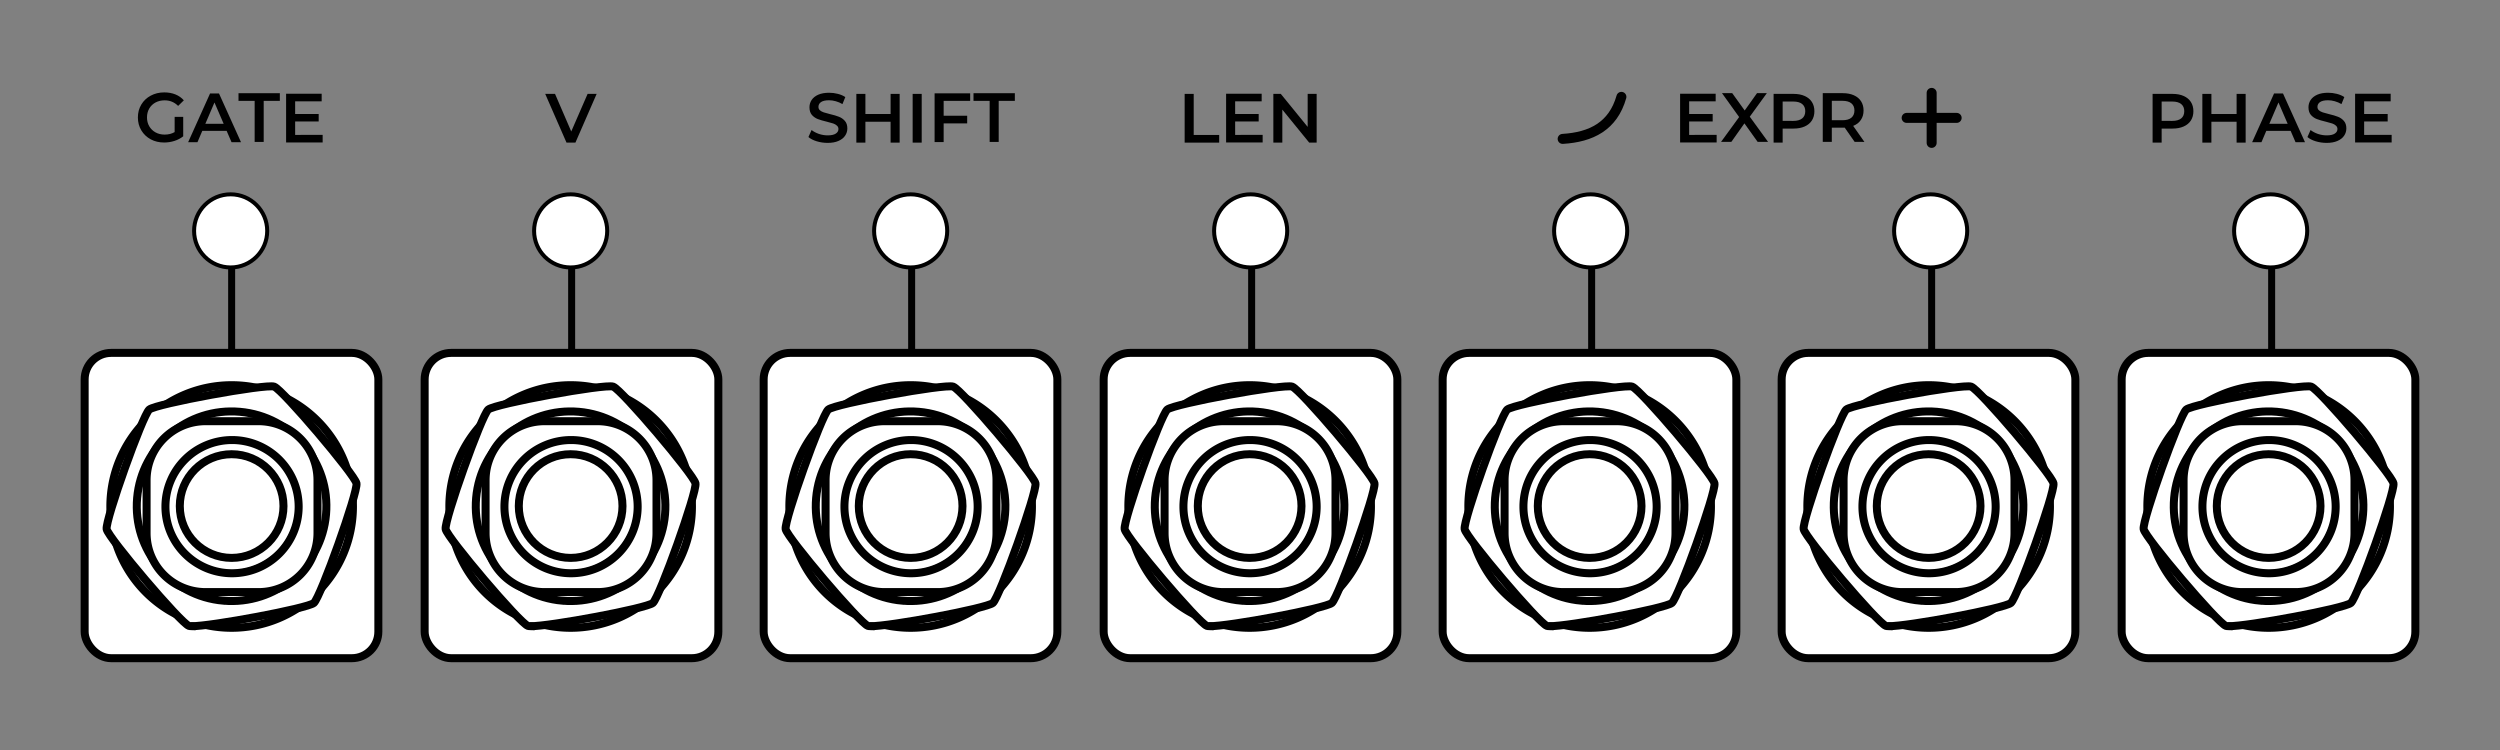 <?xml version="1.0" encoding="UTF-8" standalone="no"?>
<!-- Created with Inkscape (http://www.inkscape.org/) -->

<svg
   xmlns:dc="http://purl.org/dc/elements/1.1/"
   xmlns:cc="http://creativecommons.org/ns#"
   xmlns:rdf="http://www.w3.org/1999/02/22-rdf-syntax-ns#"
   xmlns:svg="http://www.w3.org/2000/svg"
   xmlns="http://www.w3.org/2000/svg"
   xmlns:sodipodi="http://sodipodi.sourceforge.net/DTD/sodipodi-0.dtd"
   xmlns:inkscape="http://www.inkscape.org/namespaces/inkscape"
   width="500"
   height="150"
   viewBox="0 0 500 150"
   version="1.1"
   id="svg8"
   inkscape:version="0.92.3 (2405546, 2018-03-11)"
   sodipodi:docname="phaseque-output.svg">
  <rect x="0" y="0" width="500" height="150" fill="#808080" stroke="none"/>
  <defs
     id="defs2" />
  <sodipodi:namedview
     id="base"
     pagecolor="#f5f5f5"
     bordercolor="#000000"
     borderopacity="0.165"
     inkscape:pageopacity="0"
     inkscape:pageshadow="2"
     inkscape:zoom="1.4142136"
     inkscape:cx="227.51743"
     inkscape:cy="60.192458"
     inkscape:document-units="px"
     inkscape:current-layer="layer1"
     showgrid="false"
     units="px"
     guidecolor="#00d1ae"
     guideopacity="0.498"
     inkscape:window-width="2727"
     inkscape:window-height="1324"
     inkscape:window-x="772"
     inkscape:window-y="492"
     inkscape:window-maximized="0">
    <inkscape:grid
       type="xygrid"
       id="grid815"
       color="#3fb6ff"
       opacity="0.125"
       empcolor="#3f96ff"
       empopacity="0.29" />
  </sodipodi:namedview>
  <g
     inkscape:label="Layer 1"
     inkscape:groupmode="layer"
     id="layer1"
     transform="translate(0,-676.5)">
    <g
       id="g1546"
       transform="translate(-199.335,-14.211)">
      <path
         id="path268"
         d="m 245.665,781.289 v -42"
         style="fill:none;stroke:#000000;stroke-width:1.4"
         inkscape:connector-curvature="0" />
      <g
         id="g326"
         transform="matrix(2,0,0,2,-449.335,127.289)">
        <g
           id="g278"
           aria-label="GATE">
          <path
             id="path270"
             d="m 341.8,293.4 h 0.856 v 1.942 q -0.376,0.299 -0.877,0.46 -0.501,0.16 -1.03,0.16 -0.745,0 -1.344,-0.32 -0.599,-0.327 -0.94,-0.898 -0.341,-0.571 -0.341,-1.288 0,-0.717 0.341,-1.288 0.341,-0.571 0.94,-0.891 0.606,-0.327 1.358,-0.327 0.613,0 1.114,0.202 0.501,0.202 0.842,0.592 l -0.571,0.557 q -0.557,-0.557 -1.344,-0.557 -0.515,0 -0.919,0.216 -0.397,0.216 -0.627,0.606 -0.223,0.39 -0.223,0.891 0,0.487 0.223,0.877 0.23,0.39 0.627,0.613 0.404,0.223 0.912,0.223 0.571,0 1.002,-0.251 z"
             inkscape:connector-curvature="0" />
          <path
             id="path272"
             d="m 347,294.8 h -2.437 l -0.48,1.128 h -0.933 l 2.193,-4.873 h 0.891 l 2.2,4.873 h -0.947 z m -0.299,-0.71 -0.919,-2.13 -0.912,2.13 z"
             inkscape:connector-curvature="0" />
          <path
             id="path274"
             d="m 349.8,291.8 h -1.615 v -0.766 h 4.135 V 291.8 h -1.615 v 4.107 H 349.8 Z"
             inkscape:connector-curvature="0" />
          <path
             id="path276"
             d="m 356.6,295.2 v 0.759 h -3.655 v -4.873 h 3.557 v 0.759 h -2.652 v 1.267 h 2.353 v 0.745 h -2.353 v 1.344 z"
             inkscape:connector-curvature="0" />
        </g>
        <g
           id="g282"
           aria-label="V"
           style="fill:#eaeae3">
          <path
             id="path280"
             d="m 384,291.1 -2.123,4.873 h -0.891 l -2.13,-4.873 h 0.982 l 1.622,3.759 1.636,-3.759 z"
             inkscape:connector-curvature="0"
             style="fill:#000000" />
        </g>
        <g
           id="g294"
           aria-label="SHIFT">
          <path
             id="path284"
             d="m 407.1,296 q -0.564,0 -1.093,-0.16 -0.522,-0.16 -0.828,-0.425 l 0.313,-0.703 q 0.299,0.237 0.731,0.39 0.439,0.146 0.877,0.146 0.543,0 0.808,-0.174 0.272,-0.174 0.272,-0.46 0,-0.209 -0.153,-0.341 -0.146,-0.139 -0.376,-0.216 -0.23,-0.077 -0.627,-0.174 -0.557,-0.132 -0.905,-0.265 -0.341,-0.132 -0.592,-0.411 -0.244,-0.285 -0.244,-0.766 0,-0.404 0.216,-0.731 0.223,-0.334 0.661,-0.529 0.446,-0.195 1.086,-0.195 0.446,0 0.877,0.111 0.432,0.111 0.745,0.32 l -0.285,0.703 q -0.32,-0.188 -0.668,-0.285 -0.348,-0.098 -0.675,-0.098 -0.536,0 -0.801,0.181 -0.258,0.181 -0.258,0.48 0,0.209 0.146,0.341 0.153,0.132 0.383,0.209 0.23,0.077 0.627,0.174 0.543,0.125 0.891,0.265 0.348,0.132 0.592,0.411 0.251,0.279 0.251,0.752 0,0.404 -0.223,0.731 -0.216,0.327 -0.661,0.522 Q 407.741,296 407.1,296 Z"
             inkscape:connector-curvature="0" />
          <path
             id="path286"
             d="m 414.3,291.1 v 4.873 h -0.905 v -2.088 h -2.52 v 2.088 H 409.97 V 291.1 h 0.905 v 2.012 h 2.52 V 291.1 Z"
             inkscape:connector-curvature="0" />
          <path
             id="path288"
             d="m 415.6,291.1 h 0.905 v 4.873 H 415.6 Z"
             inkscape:connector-curvature="0" />
          <path
             id="path290"
             d="m 418.7,291.8 v 1.483 h 2.353 v 0.766 H 418.7 v 1.866 h -0.905 v -4.873 h 3.557 v 0.759 z"
             inkscape:connector-curvature="0" />
          <path
             id="path292"
             d="m 423.3,291.8 h -1.615 v -0.766 h 4.135 V 291.8 h -1.615 v 4.107 H 423.3 Z"
             inkscape:connector-curvature="0" />
        </g>
        <g
           id="g302"
           aria-label="LEN">
          <path
             id="path296"
             d="m 442.8,291.1 h 0.905 v 4.107 h 2.548 v 0.766 H 442.8 Z"
             inkscape:connector-curvature="0" />
          <path
             id="path298"
             d="m 450.6,295.2 v 0.759 h -3.655 v -4.873 h 3.557 v 0.759 h -2.652 v 1.267 h 2.353 v 0.745 h -2.353 v 1.344 z"
             inkscape:connector-curvature="0" />
          <path
             id="path300"
             d="m 456,291.1 v 4.873 h -0.745 l -2.687,-3.3 v 3.3 h -0.898 V 291.1 h 0.745 l 2.687,3.3 v -3.3 z"
             inkscape:connector-curvature="0" />
        </g>
        <g
           id="g312"
           aria-label="EXPR">
          <path
             id="path304"
             d="m 496,295.2 v 0.759 h -3.655 v -4.873 h 3.557 v 0.759 h -2.652 v 1.267 h 2.353 v 0.745 h -2.353 v 1.344 z"
             inkscape:connector-curvature="0" />
          <path
             id="path306"
             d="m 500.1,295.9 -1.323,-1.852 -1.309,1.852 h -1.03 l 1.81,-2.485 -1.713,-2.388 h 1.023 l 1.246,1.733 1.232,-1.733 h 0.982 l -1.706,2.353 1.831,2.52 z"
             inkscape:connector-curvature="0" />
          <path
             id="path308"
             d="m 503.7,291.1 q 0.633,0 1.1,0.209 0.473,0.209 0.724,0.599 0.251,0.39 0.251,0.926 0,0.529 -0.251,0.926 -0.251,0.39 -0.724,0.599 -0.466,0.209 -1.1,0.209 h -1.1 v 1.406 h -0.905 v -4.873 z m -0.042,2.701 q 0.592,0 0.898,-0.251 0.306,-0.251 0.306,-0.717 0,-0.466 -0.306,-0.717 -0.306,-0.251 -0.898,-0.251 h -1.058 v 1.935 z"
             inkscape:connector-curvature="0" />
          <path
             id="path310"
             d="m 509.8,295.9 -0.996,-1.427 q -0.063,0.007 -0.188,0.007 h -1.1 v 1.42 h -0.905 v -4.873 h 2.005 q 0.633,0 1.1,0.209 0.473,0.209 0.724,0.599 0.251,0.39 0.251,0.926 0,0.55 -0.272,0.947 -0.265,0.397 -0.766,0.592 l 1.121,1.601 z m -0.021,-3.14 q 0,-0.466 -0.306,-0.717 -0.306,-0.251 -0.898,-0.251 h -1.058 v 1.942 h 1.058 q 0.592,0 0.898,-0.251 0.306,-0.258 0.306,-0.724 z"
             inkscape:connector-curvature="0" />
        </g>
        <g
           id="g324"
           aria-label="PHASE">
          <path
             id="path314"
             d="m 541.6,291.1 q 0.633,0 1.1,0.209 0.473,0.209 0.724,0.599 0.251,0.39 0.251,0.926 0,0.529 -0.251,0.926 -0.251,0.39 -0.724,0.599 -0.466,0.209 -1.1,0.209 h -1.1 v 1.406 h -0.905 v -4.873 z m -0.042,2.701 q 0.592,0 0.898,-0.251 0.306,-0.251 0.306,-0.717 0,-0.466 -0.306,-0.717 -0.306,-0.251 -0.898,-0.251 h -1.058 v 1.935 z"
             inkscape:connector-curvature="0" />
          <path
             id="path316"
             d="m 548.9,291.1 v 4.873 h -0.905 v -2.088 h -2.52 v 2.088 H 544.57 V 291.1 h 0.905 v 2.012 h 2.52 V 291.1 Z"
             inkscape:connector-curvature="0" />
          <path
             id="path318"
             d="m 553.4,294.8 h -2.437 l -0.48,1.128 h -0.933 l 2.193,-4.873 h 0.891 l 2.2,4.873 h -0.947 z m -0.299,-0.71 -0.919,-2.13 -0.912,2.13 z"
             inkscape:connector-curvature="0" />
          <path
             id="path320"
             d="m 557,296 q -0.564,0 -1.093,-0.16 -0.522,-0.16 -0.828,-0.425 l 0.313,-0.703 q 0.299,0.237 0.731,0.39 0.439,0.146 0.877,0.146 0.543,0 0.808,-0.174 0.272,-0.174 0.272,-0.46 0,-0.209 -0.153,-0.341 -0.146,-0.139 -0.376,-0.216 -0.23,-0.077 -0.626,-0.174 -0.557,-0.132 -0.905,-0.265 -0.341,-0.132 -0.592,-0.411 -0.244,-0.285 -0.244,-0.766 0,-0.404 0.216,-0.731 0.223,-0.334 0.661,-0.529 0.446,-0.195 1.086,-0.195 0.446,0 0.877,0.111 0.432,0.111 0.745,0.32 l -0.285,0.703 q -0.32,-0.188 -0.668,-0.285 -0.348,-0.098 -0.675,-0.098 -0.536,0 -0.801,0.181 -0.258,0.181 -0.258,0.48 0,0.209 0.146,0.341 0.153,0.132 0.383,0.209 0.23,0.077 0.627,0.174 0.543,0.125 0.891,0.265 0.348,0.132 0.592,0.411 0.251,0.279 0.251,0.752 0,0.404 -0.223,0.731 -0.216,0.327 -0.661,0.522 Q 557.641,296 557,296 Z"
             inkscape:connector-curvature="0" />
          <path
             id="path322"
             d="m 563.5,295.2 v 0.759 h -3.655 v -4.873 h 3.557 v 0.759 h -2.652 v 1.267 h 2.353 v 0.745 h -2.353 v 1.344 z"
             inkscape:connector-curvature="0" />
        </g>
      </g>
      <g
         id="g350"
         style="fill:none;stroke:#000000"
         transform="matrix(2,0,0,2,-449.335,127.289)">
        <g
           id="g340"
           style="stroke-width:0.7">
          <path
             id="path328"
             d="M 381.5,327 V 306"
             inkscape:connector-curvature="0" />
          <path
             id="path330"
             d="M 415.5,327 V 306"
             inkscape:connector-curvature="0" />
          <path
             id="path332"
             d="M 449.5,327 V 306"
             inkscape:connector-curvature="0" />
          <path
             id="path334"
             d="M 483.5,327 V 306"
             inkscape:connector-curvature="0" />
          <path
             id="path336"
             d="M 517.5,327 V 306"
             inkscape:connector-curvature="0" />
          <path
             id="path338"
             d="M 551.5,327 V 306"
             inkscape:connector-curvature="0" />
        </g>
        <g
           id="g348"
           style="stroke-width:1px;stroke-linecap:round">
          <path
             id="path342"
             d="m 515,293.5 h 5"
             inkscape:connector-curvature="0" />
          <path
             id="path344"
             d="m 517.5,291 v 5"
             inkscape:connector-curvature="0" />
          <path
             id="path346"
             d="m 480.6,295.6 c 2.855,-0.175 5.043,-1.262 5.875,-4.203"
             inkscape:connector-curvature="0" />
        </g>
      </g>
      <g
         id="g384"
         style="fill:#ffffff;stroke:#000000;stroke-linecap:round;stroke-linejoin:round"
         transform="matrix(2,0,0,2,-449.335,127.289)">
        <g
           id="g366"
           style="stroke-width:0.4">
          <circle
             id="circle352"
             r="3.656"
             cy="304.8"
             cx="347.4" />
          <circle
             id="circle354"
             r="3.656"
             cy="304.8"
             cx="551.4" />
          <circle
             id="circle356"
             r="3.656"
             cy="304.8"
             cx="381.4" />
          <circle
             id="circle358"
             r="3.656"
             cy="304.8"
             cx="415.4" />
          <circle
             id="circle360"
             r="3.656"
             cy="304.8"
             cx="449.4" />
          <circle
             id="circle362"
             r="3.656"
             cy="304.8"
             cx="483.4" />
          <circle
             id="circle364"
             r="3.656"
             cy="304.8"
             cx="517.4" />
        </g>
        <g
           id="g382"
           stroke-miterlimit="1.333"
           style="stroke-width:0.8;stroke-miterlimit:1.333">
          <rect
             id="rect368"
             ry="2.652"
             rx="2.652"
             height="30.53"
             width="29.37"
             y="317"
             x="332.8" />
          <rect
             id="rect370"
             ry="2.652"
             rx="2.652"
             height="30.53"
             width="29.37"
             y="317"
             x="366.8" />
          <rect
             id="rect372"
             ry="2.652"
             rx="2.652"
             height="30.53"
             width="29.37"
             y="317"
             x="400.7" />
          <rect
             id="rect374"
             ry="2.652"
             rx="2.652"
             height="30.53"
             width="29.37"
             y="317"
             x="434.7" />
          <rect
             id="rect376"
             ry="2.652"
             rx="2.652"
             height="30.53"
             width="29.37"
             y="317"
             x="468.6" />
          <rect
             id="rect378"
             ry="2.652"
             rx="2.652"
             height="30.53"
             width="29.37"
             y="317"
             x="502.5" />
          <rect
             id="rect380"
             ry="2.652"
             rx="2.652"
             height="30.53"
             width="29.37"
             y="317"
             x="536.5" />
        </g>
      </g>
      <g
         id="g1632"
         transform="matrix(2,0,0,2,-1010.735,-28.251)"
         style="fill:#ffffff;stroke:#000000;stroke-width:0.8">
        <path
           id="path1624"
           d="m 628.2,398 a 12.13,12.13 0 0 0 -12.13,12.13 12.13,12.13 0 0 0 12.13,12.13 12.13,12.13 0 0 0 12.13,-12.13 A 12.13,12.13 0 0 0 628.2,398 Z m 0,2.312 a 9.818,9.818 0 0 1 9.816,9.816 9.818,9.818 0 0 1 -9.816,9.818 9.818,9.818 0 0 1 -9.818,-9.818 9.818,9.818 0 0 1 9.818,-9.816 z"
           inkscape:connector-curvature="0" />
        <path
           id="path1626"
           d="m 628.2,403.3 c -3.748,10e-6 -6.786,3.038 -6.787,6.786 0,3.748 3.038,6.787 6.787,6.787 3.748,-6e-4 6.786,-3.039 6.786,-6.787 -5e-4,-3.747 -3.038,-6.785 -6.786,-6.786 z m 0,1.602 c 2.862,5.6e-4 5.183,2.321 5.184,5.184 0,2.863 -2.321,5.184 -5.184,5.185 -2.864,0 -5.185,-2.321 -5.185,-5.185 6e-4,-2.863 2.322,-5.184 5.185,-5.184 z"
           inkscape:connector-curvature="0" />
        <path
           id="path1628"
           d="m 624.2,422.1 c 1.899,0.023 11.59,-1.78 12.22,-2.32 0.677,-0.576 4.424,-11.09 4.264,-11.96 -0.166,-0.874 -7.393,-9.378 -8.23,-9.676 -0.838,-0.298 -11.82,1.715 -12.49,2.291 -0.677,0.576 -4.424,11.09 -4.264,11.96 0.165,0.874 7.393,9.378 8.23,9.676 0.054,0.015 0.144,0.027 0.27,0.03 z m 3.166,-2.55 c -5.216,-0.457 -9.074,-5.055 -8.618,-10.27 0.456,-5.216 5.054,-9.076 10.27,-8.62 5.217,0.456 9.077,5.056 8.62,10.27 -0.457,5.216 -5.056,9.075 -10.27,8.618 z"
           inkscape:connector-curvature="0" />
        <path
           id="path1630"
           d="m 625.6,401.6 c -3.272,0 -5.906,2.634 -5.906,5.906 v 5.279 c 0,3.272 2.634,5.906 5.906,5.906 h 5.279 c 3.272,0 5.906,-2.634 5.906,-5.906 v -5.279 c 0,-3.272 -2.634,-5.906 -5.906,-5.906 z m 2.641,1.885 a 6.662,6.662 0 0 1 6.66,6.66 6.662,6.662 0 0 1 -6.66,6.662 6.662,6.662 0 0 1 -6.662,-6.662 6.662,6.662 0 0 1 6.662,-6.66 z"
           inkscape:connector-curvature="0" />
      </g>
      <g
         id="g1642"
         transform="matrix(2,0,0,2,-603.335,-28.251)"
         style="fill:#ffffff;stroke:#000000;stroke-width:0.8">
        <path
           id="path1634"
           d="m 628.2,398 a 12.13,12.13 0 0 0 -12.13,12.13 12.13,12.13 0 0 0 12.13,12.13 12.13,12.13 0 0 0 12.13,-12.13 A 12.13,12.13 0 0 0 628.2,398 Z m 0,2.312 a 9.818,9.818 0 0 1 9.816,9.816 9.818,9.818 0 0 1 -9.816,9.818 9.818,9.818 0 0 1 -9.818,-9.818 9.818,9.818 0 0 1 9.818,-9.816 z"
           inkscape:connector-curvature="0" />
        <path
           id="path1636"
           d="m 628.2,403.3 c -3.748,10e-6 -6.786,3.038 -6.787,6.786 0,3.748 3.038,6.787 6.787,6.787 3.748,-6e-4 6.786,-3.039 6.786,-6.787 -5e-4,-3.747 -3.038,-6.785 -6.786,-6.786 z m 0,1.602 c 2.862,5.6e-4 5.183,2.321 5.184,5.184 0,2.863 -2.321,5.184 -5.184,5.185 -2.864,0 -5.185,-2.321 -5.185,-5.185 6e-4,-2.863 2.322,-5.184 5.185,-5.184 z"
           inkscape:connector-curvature="0" />
        <path
           id="path1638"
           d="m 624.2,422.1 c 1.899,0.023 11.59,-1.78 12.22,-2.32 0.677,-0.576 4.424,-11.09 4.264,-11.96 -0.166,-0.874 -7.393,-9.378 -8.23,-9.676 -0.838,-0.298 -11.82,1.715 -12.49,2.291 -0.677,0.576 -4.424,11.09 -4.264,11.96 0.165,0.874 7.393,9.378 8.23,9.676 0.054,0.015 0.144,0.027 0.27,0.03 z m 3.166,-2.55 c -5.216,-0.457 -9.074,-5.055 -8.618,-10.27 0.456,-5.216 5.054,-9.076 10.27,-8.62 5.217,0.456 9.077,5.056 8.62,10.27 -0.457,5.216 -5.056,9.075 -10.27,8.618 z"
           inkscape:connector-curvature="0" />
        <path
           id="path1640"
           d="m 625.6,401.6 c -3.272,0 -5.906,2.634 -5.906,5.906 v 5.279 c 0,3.272 2.634,5.906 5.906,5.906 h 5.279 c 3.272,0 5.906,-2.634 5.906,-5.906 v -5.279 c 0,-3.272 -2.634,-5.906 -5.906,-5.906 z m 2.641,1.885 a 6.662,6.662 0 0 1 6.66,6.66 6.662,6.662 0 0 1 -6.66,6.662 6.662,6.662 0 0 1 -6.662,-6.662 6.662,6.662 0 0 1 6.662,-6.66 z"
           inkscape:connector-curvature="0" />
      </g>
      <g
         id="g1652"
         transform="matrix(2,0,0,2,-942.935,-28.251)"
         style="fill:#ffffff;stroke:#000000;stroke-width:0.8">
        <path
           id="path1644"
           d="m 628.2,398 a 12.13,12.13 0 0 0 -12.13,12.13 12.13,12.13 0 0 0 12.13,12.13 12.13,12.13 0 0 0 12.13,-12.13 A 12.13,12.13 0 0 0 628.2,398 Z m 0,2.312 a 9.818,9.818 0 0 1 9.816,9.816 9.818,9.818 0 0 1 -9.816,9.818 9.818,9.818 0 0 1 -9.818,-9.818 9.818,9.818 0 0 1 9.818,-9.816 z"
           inkscape:connector-curvature="0" />
        <path
           id="path1646"
           d="m 628.2,403.3 c -3.748,10e-6 -6.786,3.038 -6.787,6.786 0,3.748 3.038,6.787 6.787,6.787 3.748,-6e-4 6.786,-3.039 6.786,-6.787 -5e-4,-3.747 -3.038,-6.785 -6.786,-6.786 z m 0,1.602 c 2.862,5.6e-4 5.183,2.321 5.184,5.184 0,2.863 -2.321,5.184 -5.184,5.185 -2.864,0 -5.185,-2.321 -5.185,-5.185 6e-4,-2.863 2.322,-5.184 5.185,-5.184 z"
           inkscape:connector-curvature="0" />
        <path
           id="path1648"
           d="m 624.2,422.1 c 1.899,0.023 11.59,-1.78 12.22,-2.32 0.677,-0.576 4.424,-11.09 4.264,-11.96 -0.166,-0.874 -7.393,-9.378 -8.23,-9.676 -0.838,-0.298 -11.82,1.715 -12.49,2.291 -0.677,0.576 -4.424,11.09 -4.264,11.96 0.165,0.874 7.393,9.378 8.23,9.676 0.054,0.015 0.144,0.027 0.27,0.03 z m 3.166,-2.55 c -5.216,-0.457 -9.074,-5.055 -8.618,-10.27 0.456,-5.216 5.054,-9.076 10.27,-8.62 5.217,0.456 9.077,5.056 8.62,10.27 -0.457,5.216 -5.056,9.075 -10.27,8.618 z"
           inkscape:connector-curvature="0" />
        <path
           id="path1650"
           d="m 625.6,401.6 c -3.272,0 -5.906,2.634 -5.906,5.906 v 5.279 c 0,3.272 2.634,5.906 5.906,5.906 h 5.279 c 3.272,0 5.906,-2.634 5.906,-5.906 v -5.279 c 0,-3.272 -2.634,-5.906 -5.906,-5.906 z m 2.641,1.885 a 6.662,6.662 0 0 1 6.66,6.66 6.662,6.662 0 0 1 -6.66,6.662 6.662,6.662 0 0 1 -6.662,-6.662 6.662,6.662 0 0 1 6.662,-6.66 z"
           inkscape:connector-curvature="0" />
      </g>
      <g
         id="g1662"
         transform="matrix(2,0,0,2,-874.935,-28.251)"
         style="fill:#ffffff;stroke:#000000;stroke-width:0.8">
        <path
           id="path1654"
           d="m 628.2,398 a 12.13,12.13 0 0 0 -12.13,12.13 12.13,12.13 0 0 0 12.13,12.13 12.13,12.13 0 0 0 12.13,-12.13 A 12.13,12.13 0 0 0 628.2,398 Z m 0,2.312 a 9.818,9.818 0 0 1 9.816,9.816 9.818,9.818 0 0 1 -9.816,9.818 9.818,9.818 0 0 1 -9.818,-9.818 9.818,9.818 0 0 1 9.818,-9.816 z"
           inkscape:connector-curvature="0" />
        <path
           id="path1656"
           d="m 628.2,403.3 c -3.748,10e-6 -6.786,3.038 -6.787,6.786 0,3.748 3.038,6.787 6.787,6.787 3.748,-6e-4 6.786,-3.039 6.786,-6.787 -5e-4,-3.747 -3.038,-6.785 -6.786,-6.786 z m 0,1.602 c 2.862,5.6e-4 5.183,2.321 5.184,5.184 0,2.863 -2.321,5.184 -5.184,5.185 -2.864,0 -5.185,-2.321 -5.185,-5.185 6e-4,-2.863 2.322,-5.184 5.185,-5.184 z"
           inkscape:connector-curvature="0" />
        <path
           id="path1658"
           d="m 624.2,422.1 c 1.899,0.023 11.59,-1.78 12.22,-2.32 0.677,-0.576 4.424,-11.09 4.264,-11.96 -0.166,-0.874 -7.393,-9.378 -8.23,-9.676 -0.838,-0.298 -11.82,1.715 -12.49,2.291 -0.677,0.576 -4.424,11.09 -4.264,11.96 0.165,0.874 7.393,9.378 8.23,9.676 0.054,0.015 0.144,0.027 0.27,0.03 z m 3.166,-2.55 c -5.216,-0.457 -9.074,-5.055 -8.618,-10.27 0.456,-5.216 5.054,-9.076 10.27,-8.62 5.217,0.456 9.077,5.056 8.62,10.27 -0.457,5.216 -5.056,9.075 -10.27,8.618 z"
           inkscape:connector-curvature="0" />
        <path
           id="path1660"
           d="m 625.6,401.6 c -3.272,0 -5.906,2.634 -5.906,5.906 v 5.279 c 0,3.272 2.634,5.906 5.906,5.906 h 5.279 c 3.272,0 5.906,-2.634 5.906,-5.906 v -5.279 c 0,-3.272 -2.634,-5.906 -5.906,-5.906 z m 2.641,1.885 a 6.662,6.662 0 0 1 6.66,6.66 6.662,6.662 0 0 1 -6.66,6.662 6.662,6.662 0 0 1 -6.662,-6.662 6.662,6.662 0 0 1 6.662,-6.66 z"
           inkscape:connector-curvature="0" />
      </g>
      <g
         id="g1672"
         transform="matrix(2,0,0,2,-807.135,-28.251)"
         style="fill:#ffffff;stroke:#000000;stroke-width:0.8">
        <path
           id="path1664"
           d="m 628.2,398 a 12.13,12.13 0 0 0 -12.13,12.13 12.13,12.13 0 0 0 12.13,12.13 12.13,12.13 0 0 0 12.13,-12.13 A 12.13,12.13 0 0 0 628.2,398 Z m 0,2.312 a 9.818,9.818 0 0 1 9.816,9.816 9.818,9.818 0 0 1 -9.816,9.818 9.818,9.818 0 0 1 -9.818,-9.818 9.818,9.818 0 0 1 9.818,-9.816 z"
           inkscape:connector-curvature="0" />
        <path
           id="path1666"
           d="m 628.2,403.3 c -3.748,10e-6 -6.786,3.038 -6.787,6.786 0,3.748 3.038,6.787 6.787,6.787 3.748,-6e-4 6.786,-3.039 6.786,-6.787 -5e-4,-3.747 -3.038,-6.785 -6.786,-6.786 z m 0,1.602 c 2.862,5.6e-4 5.183,2.321 5.184,5.184 0,2.863 -2.321,5.184 -5.184,5.185 -2.864,0 -5.185,-2.321 -5.185,-5.185 6e-4,-2.863 2.322,-5.184 5.185,-5.184 z"
           inkscape:connector-curvature="0" />
        <path
           id="path1668"
           d="m 624.2,422.1 c 1.899,0.023 11.59,-1.78 12.22,-2.32 0.677,-0.576 4.424,-11.09 4.264,-11.96 -0.166,-0.874 -7.393,-9.378 -8.23,-9.676 -0.838,-0.298 -11.82,1.715 -12.49,2.291 -0.677,0.576 -4.424,11.09 -4.264,11.96 0.165,0.874 7.393,9.378 8.23,9.676 0.054,0.015 0.144,0.027 0.27,0.03 z m 3.166,-2.55 c -5.216,-0.457 -9.074,-5.055 -8.618,-10.27 0.456,-5.216 5.054,-9.076 10.27,-8.62 5.217,0.456 9.077,5.056 8.62,10.27 -0.457,5.216 -5.056,9.075 -10.27,8.618 z"
           inkscape:connector-curvature="0" />
        <path
           id="path1670"
           d="m 625.6,401.6 c -3.272,0 -5.906,2.634 -5.906,5.906 v 5.279 c 0,3.272 2.634,5.906 5.906,5.906 h 5.279 c 3.272,0 5.906,-2.634 5.906,-5.906 v -5.279 c 0,-3.272 -2.634,-5.906 -5.906,-5.906 z m 2.641,1.885 a 6.662,6.662 0 0 1 6.66,6.66 6.662,6.662 0 0 1 -6.66,6.662 6.662,6.662 0 0 1 -6.662,-6.662 6.662,6.662 0 0 1 6.662,-6.66 z"
           inkscape:connector-curvature="0" />
      </g>
      <g
         id="g1682"
         transform="matrix(2,0,0,2,-739.135,-28.251)"
         style="fill:#ffffff;stroke:#000000;stroke-width:0.8">
        <path
           id="path1674"
           d="m 628.2,398 a 12.13,12.13 0 0 0 -12.13,12.13 12.13,12.13 0 0 0 12.13,12.13 12.13,12.13 0 0 0 12.13,-12.13 A 12.13,12.13 0 0 0 628.2,398 Z m 0,2.312 a 9.818,9.818 0 0 1 9.816,9.816 9.818,9.818 0 0 1 -9.816,9.818 9.818,9.818 0 0 1 -9.818,-9.818 9.818,9.818 0 0 1 9.818,-9.816 z"
           inkscape:connector-curvature="0" />
        <path
           id="path1676"
           d="m 628.2,403.3 c -3.748,10e-6 -6.786,3.038 -6.787,6.786 0,3.748 3.038,6.787 6.787,6.787 3.748,-6e-4 6.786,-3.039 6.786,-6.787 -5e-4,-3.747 -3.038,-6.785 -6.786,-6.786 z m 0,1.602 c 2.862,5.6e-4 5.183,2.321 5.184,5.184 0,2.863 -2.321,5.184 -5.184,5.185 -2.864,0 -5.185,-2.321 -5.185,-5.185 6e-4,-2.863 2.322,-5.184 5.185,-5.184 z"
           inkscape:connector-curvature="0" />
        <path
           id="path1678"
           d="m 624.2,422.1 c 1.899,0.023 11.59,-1.78 12.22,-2.32 0.677,-0.576 4.424,-11.09 4.264,-11.96 -0.166,-0.874 -7.393,-9.378 -8.23,-9.676 -0.838,-0.298 -11.82,1.715 -12.49,2.291 -0.677,0.576 -4.424,11.09 -4.264,11.96 0.165,0.874 7.393,9.378 8.23,9.676 0.054,0.015 0.144,0.027 0.27,0.03 z m 3.166,-2.55 c -5.216,-0.457 -9.074,-5.055 -8.618,-10.27 0.456,-5.216 5.054,-9.076 10.27,-8.62 5.217,0.456 9.077,5.056 8.62,10.27 -0.457,5.216 -5.056,9.075 -10.27,8.618 z"
           inkscape:connector-curvature="0" />
        <path
           id="path1680"
           d="m 625.6,401.6 c -3.272,0 -5.906,2.634 -5.906,5.906 v 5.279 c 0,3.272 2.634,5.906 5.906,5.906 h 5.279 c 3.272,0 5.906,-2.634 5.906,-5.906 v -5.279 c 0,-3.272 -2.634,-5.906 -5.906,-5.906 z m 2.641,1.885 a 6.662,6.662 0 0 1 6.66,6.66 6.662,6.662 0 0 1 -6.66,6.662 6.662,6.662 0 0 1 -6.662,-6.662 6.662,6.662 0 0 1 6.662,-6.66 z"
           inkscape:connector-curvature="0" />
      </g>
      <g
         id="g1692"
         transform="matrix(2,0,0,2,-671.335,-28.251)"
         style="fill:#ffffff;stroke:#000000;stroke-width:0.8">
        <path
           id="path1684"
           d="m 628.2,398 a 12.13,12.13 0 0 0 -12.13,12.13 12.13,12.13 0 0 0 12.13,12.13 12.13,12.13 0 0 0 12.13,-12.13 A 12.13,12.13 0 0 0 628.2,398 Z m 0,2.312 a 9.818,9.818 0 0 1 9.816,9.816 9.818,9.818 0 0 1 -9.816,9.818 9.818,9.818 0 0 1 -9.818,-9.818 9.818,9.818 0 0 1 9.818,-9.816 z"
           inkscape:connector-curvature="0" />
        <path
           id="path1686"
           d="m 628.2,403.3 c -3.748,10e-6 -6.786,3.038 -6.787,6.786 0,3.748 3.038,6.787 6.787,6.787 3.748,-6e-4 6.786,-3.039 6.786,-6.787 -5e-4,-3.747 -3.038,-6.785 -6.786,-6.786 z m 0,1.602 c 2.862,5.6e-4 5.183,2.321 5.184,5.184 0,2.863 -2.321,5.184 -5.184,5.185 -2.864,0 -5.185,-2.321 -5.185,-5.185 6e-4,-2.863 2.322,-5.184 5.185,-5.184 z"
           inkscape:connector-curvature="0" />
        <path
           id="path1688"
           d="m 624.2,422.1 c 1.899,0.023 11.59,-1.78 12.22,-2.32 0.677,-0.576 4.424,-11.09 4.264,-11.96 -0.166,-0.874 -7.393,-9.378 -8.23,-9.676 -0.838,-0.298 -11.82,1.715 -12.49,2.291 -0.677,0.576 -4.424,11.09 -4.264,11.96 0.165,0.874 7.393,9.378 8.23,9.676 0.054,0.015 0.144,0.027 0.27,0.03 z m 3.166,-2.55 c -5.216,-0.457 -9.074,-5.055 -8.618,-10.27 0.456,-5.216 5.054,-9.076 10.27,-8.62 5.217,0.456 9.077,5.056 8.62,10.27 -0.457,5.216 -5.056,9.075 -10.27,8.618 z"
           inkscape:connector-curvature="0" />
        <path
           id="path1690"
           d="m 625.6,401.6 c -3.272,0 -5.906,2.634 -5.906,5.906 v 5.279 c 0,3.272 2.634,5.906 5.906,5.906 h 5.279 c 3.272,0 5.906,-2.634 5.906,-5.906 v -5.279 c 0,-3.272 -2.634,-5.906 -5.906,-5.906 z m 2.641,1.885 a 6.662,6.662 0 0 1 6.66,6.66 6.662,6.662 0 0 1 -6.66,6.662 6.662,6.662 0 0 1 -6.662,-6.662 6.662,6.662 0 0 1 6.662,-6.66 z"
           inkscape:connector-curvature="0" />
      </g>
    </g>
  </g>
</svg>

